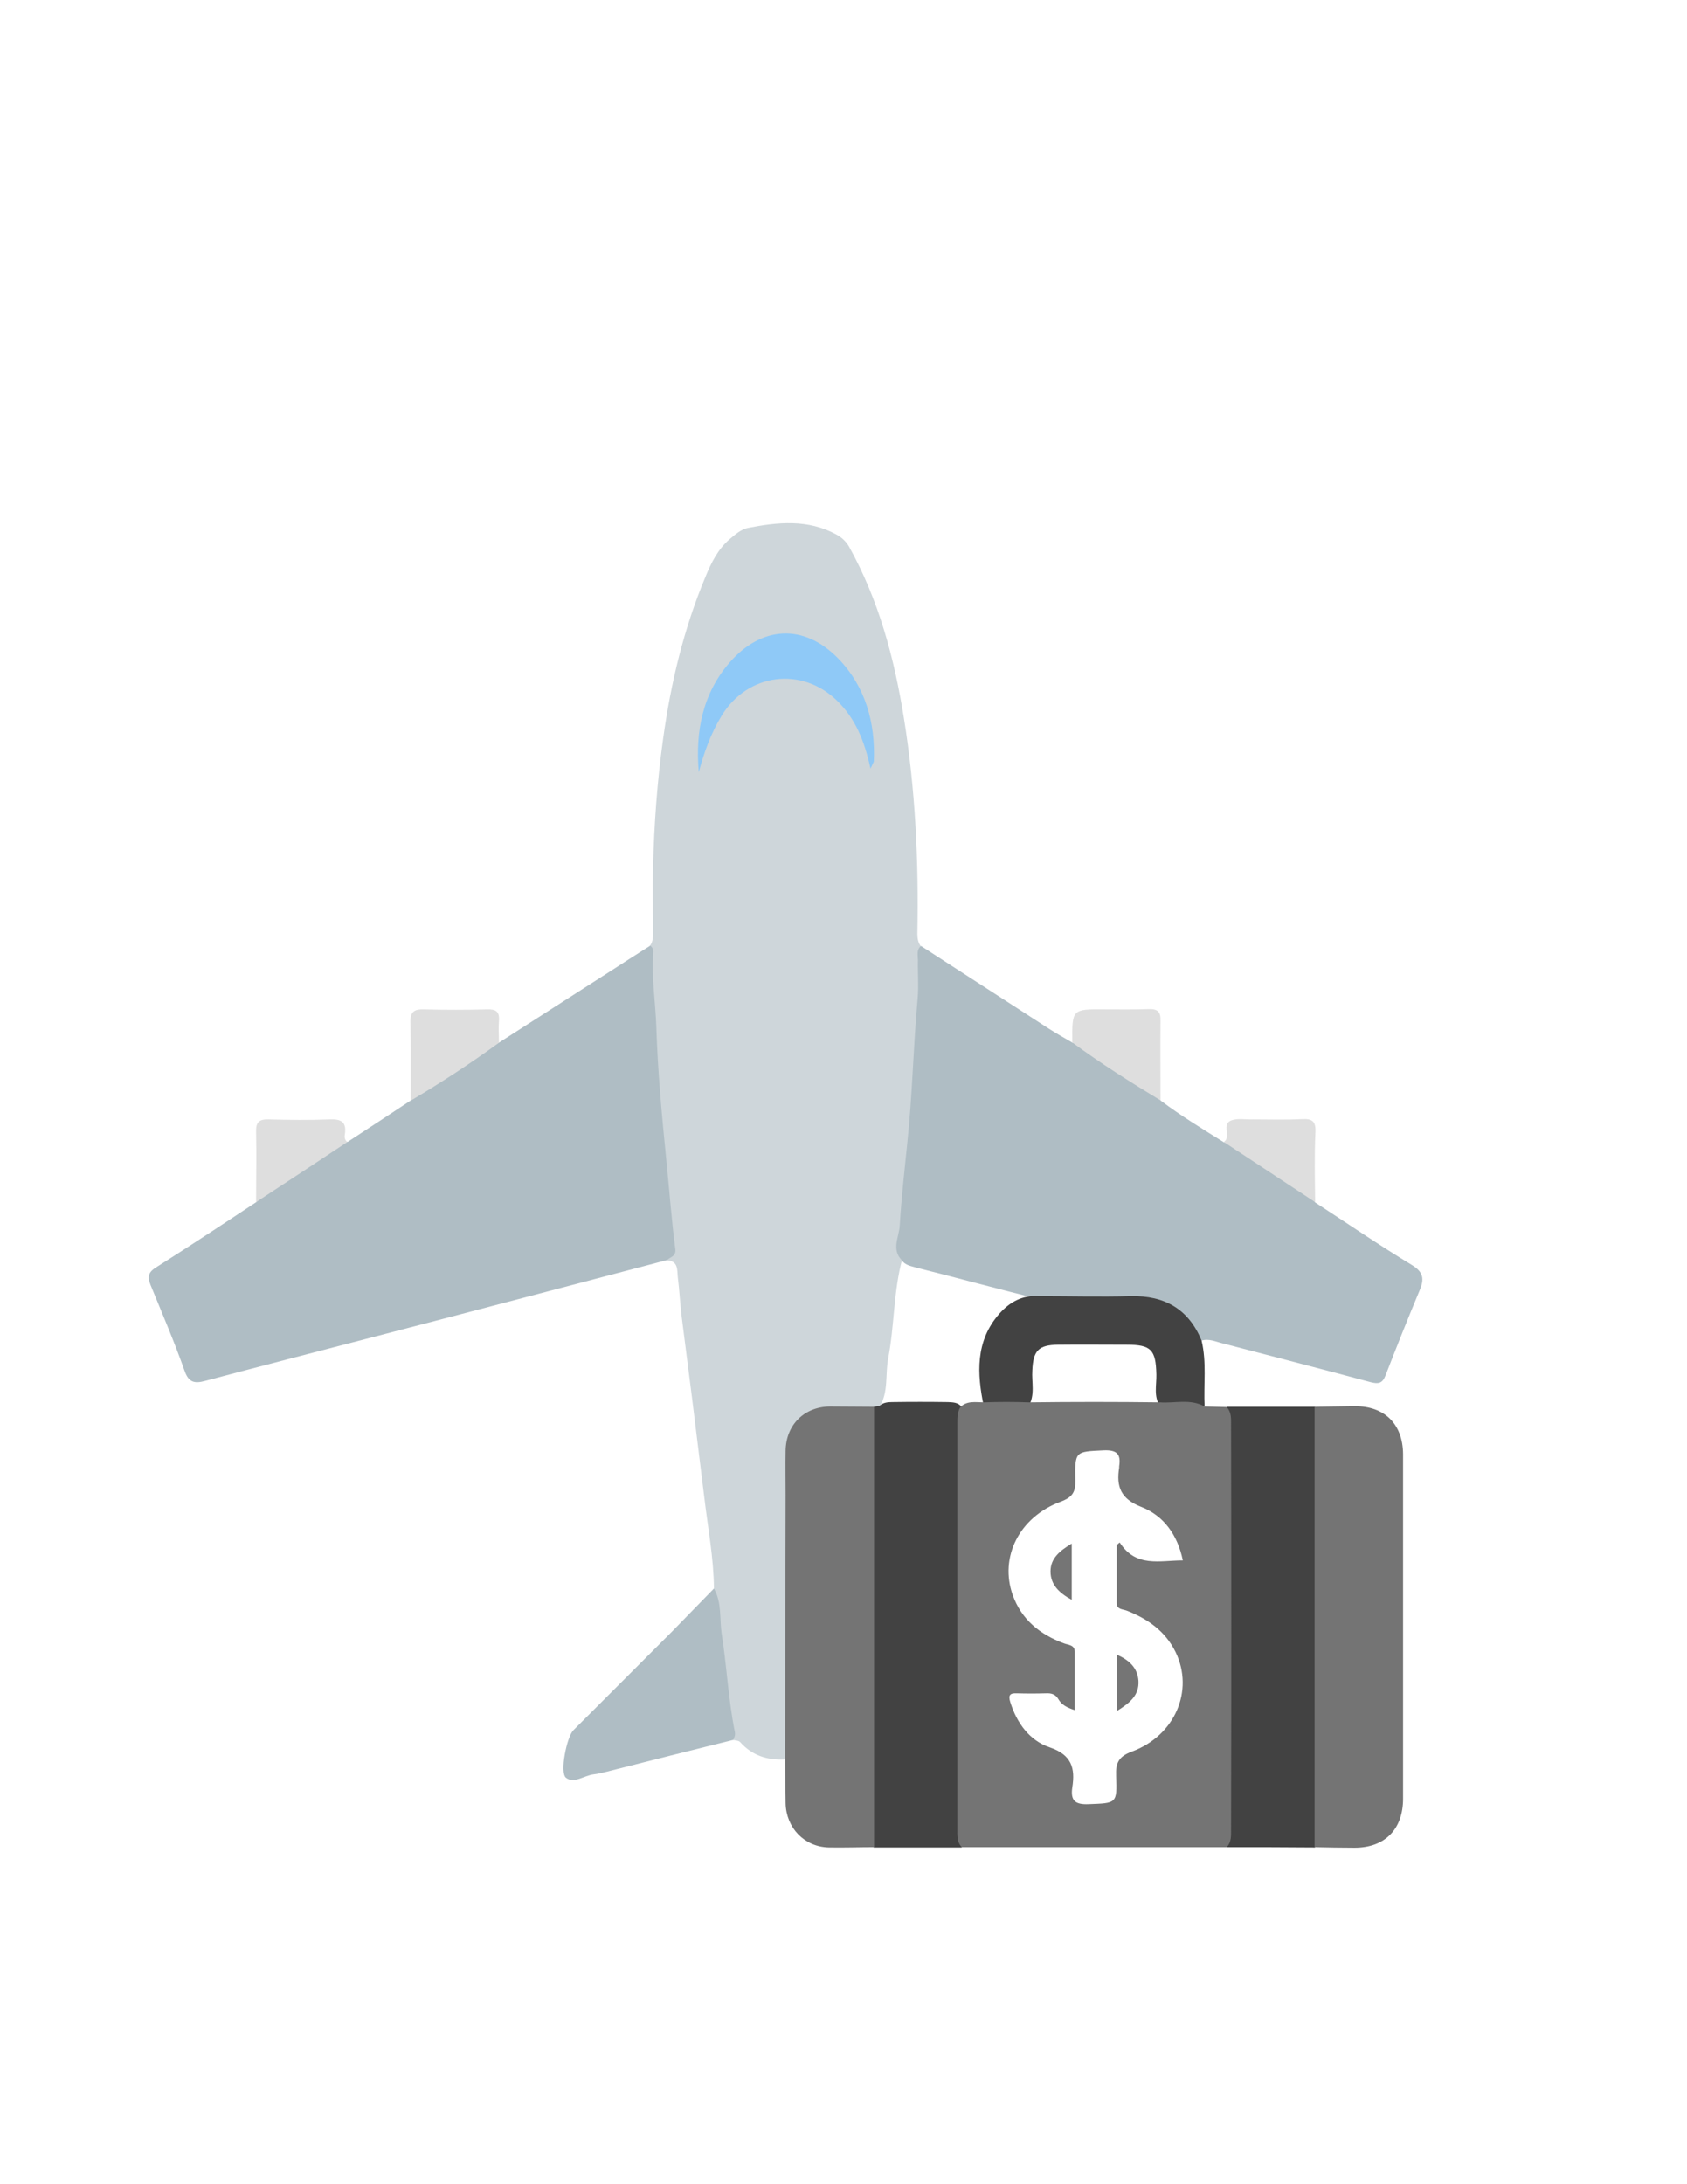 <?xml version="1.0" encoding="utf-8"?>
<!-- Generator: Adobe Illustrator 19.0.0, SVG Export Plug-In . SVG Version: 6.00 Build 0)  -->
<svg version="1.1" id="Calque_1" xmlns="http://www.w3.org/2000/svg" xmlns:xlink="http://www.w3.org/1999/xlink" x="0px" y="0px"
	 viewBox="0 0 612 792" style="enable-background:new 0 0 612 792;" xml:space="preserve">
<style type="text/css">
	.st0{fill:#CED6DA;}
	.st1{fill:#AFBDC4;}
	.st2{fill:#424242;}
	.st3{fill:#747474;}
	.st4{fill:#DEDEDE;}
	.st5{fill:#8FC9F7;}
	.st6{fill:#757575;}
</style>
<g>
	<path class="st0" d="M259,576c-0.1-11.1-2.2-22.1-3.5-33c-1.5-12.2-3-24.3-4.5-36.5c-1.2-9.7-2.5-19.3-3.7-29
		c-0.6-4.8-0.8-9.6-1.4-14.3c-0.3-2.6,0.3-6-4-6.2c2-8.6-0.4-17.1-1-25.7c-1.6-21.2-4.2-42.3-4.6-63.6c-0.1-8.3-1.8-16.5-0.5-24.8
		c1.2-1.6,1.1-3.4,1.1-5.3c0-7.7-0.2-15.3,0-23c0.4-15.7,1.5-31.4,3.7-47c2.8-20.2,7.5-39.7,15.3-58.4c2.1-5.1,4.5-10,8.8-13.7
		c2.1-1.8,4.2-3.6,6.7-4.1c10.8-2.1,21.7-3.2,32,2.4c2,1.1,3.5,2.5,4.6,4.4c10.8,19.4,16.4,40.4,19.9,62.1c4.2,26,5.4,52.1,4.9,78.3
		c0,1.5,0.2,3,1.1,4.3c0.9,5,0.7,10,0.4,14.9c-1.4,25.2-2.8,50.4-5.4,75.5c-0.8,7.8-2.2,15.5-1.6,23.3c-3.2,11.8-2.8,24.1-5.1,36
		c-1.1,5.8,0.2,12.1-3.1,17.5c-0.7,0.6-1.6,0.9-2.5,1.1c-4.5,0.5-9,0.2-13.5,0.3c-11.2,0.2-16.6,5.7-16.6,17.2
		c-0.1,33.6,0,67.2-0.1,100.8c0,2.9,0.8,6.1-1.7,8.5c-6.3,0.3-11.8-1.4-16.2-6.3c-0.5-0.6-1.8-0.6-2.7-0.8
		c-2.5-7.3-2.6-14.9-3.6-22.4c-1.2-9.2-2.3-18.4-3.4-27.5C258.8,579.3,258.7,577.7,259,576z"/>
	<path class="st1" d="M235.9,342.9c0.9,0.7,1.2,1.6,1.1,2.6c-0.7,9,0.8,17.9,1.1,26.9c0.5,16,2,32,3.6,48
		c1.1,10.9,1.9,21.8,3.3,32.6c0.3,2.6-1.9,2.8-3,3.9c-35.1,9.2-70.3,18.5-105.4,27.6c-20.7,5.4-41.4,10.7-62.1,16.2
		c-4,1.1-6.1,0.6-7.6-3.8c-3.7-10.5-8.1-20.7-12.3-31c-1.2-3-0.8-4.6,2.1-6.4c12.2-7.7,24.3-15.7,36.4-23.7c2.3-3.9,6.4-5.5,10-7.9
		c6-4,12.3-7.8,18.2-11.9c1.5-1.1,3.1-1.8,4.9-2c7.7-5,15.3-10,23-15.1c0.3-0.4,0.5-1,0.8-1.2c10.3-6.7,19.8-14.6,31.1-19.7
		c13.3-8.5,26.5-17,39.8-25.5C225.8,349.3,230.9,346.1,235.9,342.9z"/>
	<path class="st1" d="M327.1,456.9c-3.8-3.9-0.9-8.5-0.7-12.5c0.6-9.9,1.7-19.7,2.7-29.5c1.9-17.6,2.2-35.3,3.8-52.9
		c0.4-4.6,0-9.3,0.1-13.9c0-1.7-0.6-3.7,1.1-5.1c15.5,10,30.9,20,46.4,30c2.8,1.8,5.7,3.4,8.6,5.1c2.9,0.5,5.1,2.3,7.4,3.8
		c7,4.6,14,9.3,21.1,13.8c1.4,0.9,2.6,2,3.5,3.4c7.3,5.5,15.2,10.3,22.9,15.1c1.5,0.2,2.9,0.6,4.1,1.4c8.5,5.7,17.2,11,25.7,16.8
		c1.4,1,2.3,2.3,3.3,3.6c11.7,7.6,23.2,15.5,35.1,22.7c4.3,2.6,4.5,5.2,2.8,9.2c-4.3,10.3-8.4,20.6-12.4,30.9
		c-1.1,2.8-2.5,3.1-5.3,2.4c-17.9-4.8-35.8-9.4-53.8-14.1c-2.5-0.6-4.9-1.8-7.6-1c-1.9,0-2.4-1.7-3.1-2.9
		c-4.6-8.3-11.9-11.7-21.1-11.7c-9.2,0-18.3,0-27.5,0c-2.3,0-4.7,0.1-7-0.4c-14.9-3.6-29.7-7.7-44.6-11.4
		C330.7,459.1,328.4,458.9,327.1,456.9z"/>
	<path class="st2" d="M348.9,510.2c0,53.2,0,106.5,0,159.7c-10.6,0-21.3,0-31.9,0c-1.9-1.9-1.7-4.3-1.7-6.6c0-48.9,0-97.7,0-146.6
		c0-2.3-0.2-4.7,1.7-6.6c0.7-0.1,1.3-0.2,2-0.3c1.3-1.2,3-1.4,4.6-1.4c6.8-0.1,13.5-0.1,20.3,0C345.8,508.5,347.6,508.5,348.9,510.2
		z"/>
	<path class="st2" d="M445.1,669.8c0-53.2,0-106.5,0-159.7c10.6,0,21.3,0,31.9,0c1.8,1.9,1.7,4.3,1.7,6.6c0,48.9,0,97.7,0,146.6
		c0,2.3,0.2,4.7-1.7,6.6C466.3,669.8,455.7,669.8,445.1,669.8z"/>
	<path class="st3" d="M317.1,510.1c0,53.2,0,106.5,0,159.7c-5.5,0-10.9,0.2-16.4,0.1c-8.9-0.2-15.5-7.1-15.7-16
		c-0.1-5.3-0.1-10.6-0.2-15.9c0.1-32,0.1-63.9,0.2-95.9c0-5.3-0.1-10.7,0-16c0.1-9.4,6.7-16,16.1-16.1
		C306.4,510,311.7,510.1,317.1,510.1z"/>
	<path class="st3" d="M476.9,669.8c0-53.2,0-106.5,0-159.7c4.8-0.1,9.7-0.1,14.5-0.2c10.9-0.1,17.5,6.5,17.6,17.3
		c0,29.5,0,59,0,88.5c0,12.2,0,24.3,0,36.5c0,11.1-6.6,17.8-17.6,17.8C486.6,670,481.8,669.9,476.9,669.8z"/>
	<path class="st1" d="M259,576c2.9,5.1,2,10.9,2.8,16.4c1.9,11.9,2.4,23.9,4.8,35.7c0.2,1.1-0.2,1.9-0.6,2.8
		c-15.3,3.8-30.5,7.6-45.8,11.5c-1.6,0.4-3.2,0.8-4.9,1c-3.4,0.4-7.1,3.5-10,1.2c-2.3-1.9,0.3-14.8,2.7-17.2
		c11.9-11.9,23.8-23.8,35.7-35.7C248.8,586.5,253.9,581.2,259,576z"/>
	<path class="st2" d="M373.1,510c-5.4,0-10.8,0-16.2,0c-2.5-11.9-3.1-23.7,5.6-33.6c3.7-4.2,8.4-6.9,14.4-6.4
		c11.1,0,22.2,0.3,33.3,0c12.3-0.3,21,4.7,25.7,16.1c1.9,7.9,0.7,16,1.1,23.9c-5.4,0-10.8,0-16.1,0c-2.5-3.6-1.3-7.7-1.4-11.6
		c-0.2-9-1.9-10.8-10.8-10.8c-8.3,0-16.6-0.1-24.9,0c-7.1,0.1-9,2.2-9.3,9.3C374.2,501.2,375.6,505.8,373.1,510z"/>
	<path class="st4" d="M181,378.1c-10.3,7.5-21,14.5-32,21c0-9.5,0.1-18.9-0.1-28.4c-0.1-3.8,1.3-4.8,4.9-4.7
		c7.6,0.2,15.3,0.2,22.9,0c3.2-0.1,4.6,0.8,4.3,4.2C180.8,372.7,181,375.4,181,378.1z"/>
	<path class="st4" d="M421,399c-10.9-6.6-21.7-13.4-32-21c-0.1-12.1-0.1-12.1,11.8-12c5.3,0,10.6,0.1,15.9-0.1
		c3.2-0.1,4.4,0.9,4.3,4.2C420.9,379.8,421,389.4,421,399z"/>
	<path class="st4" d="M126,414.1c-11,7.3-22.1,14.6-33.1,21.8c0-8.5,0.2-17,0-25.5c-0.1-3.5,1.1-4.6,4.6-4.5c7.3,0.2,14.7,0.3,22,0
		c4.4-0.2,6.3,1,5.6,5.5C124.9,412.4,125.1,413.4,126,414.1z"/>
	<path class="st4" d="M477.1,435.9c-11-7.3-22.1-14.5-33.1-21.8c0.2-0.2,0.5-0.5,0.7-0.7c1.3-2.2-1.2-5.9,1.9-7.1
		c2.3-0.9,5.2-0.3,7.9-0.4c6,0,11.9,0.2,17.9-0.1c3.6-0.2,5,0.8,4.8,4.7C476.8,419,477,427.5,477.1,435.9z"/>
	<path class="st5" d="M315.8,278.7c-2.2-10.1-5.5-18.2-12.2-24.7c-12.8-12.4-32.4-9.9-41.8,5.5c-3.9,6.4-6.4,13.3-8.3,20.5
		c-1.3-14.8,1.4-28.6,11.3-39.9c11.2-12.8,26.6-14.5,39.5-1.1c9.7,10.1,13.3,23.1,12.7,37.1C316.9,276.5,316.6,276.9,315.8,278.7z"
		/>
	<path class="st3" d="M446.6,516.8c0-2.3,0.2-4.7-1.6-6.6c-2.7-0.1-5.3-0.1-8-0.2c-5.2-2.9-10.8-1.1-16.2-1.5
		c-15.9-0.2-31.8-0.2-47.6,0c-5.4-0.2-10.9-0.2-16.3,0c-2.9,0-6-0.7-8.5,1.7c-1.2,2-1.1,4.2-1.1,6.3c0,48.9,0,97.8,0,146.7
		c0,2.3-0.2,4.7,1.6,6.6c32,0,64.1,0,96.1,0c1.8-1.9,1.6-4.3,1.6-6.6C446.7,614.4,446.7,565.6,446.6,516.8z M410.7,635.1
		c-4.9,1.8-6,4.1-5.8,8.9c0.4,10.1,0.1,9.8-10,10.2c-4.9,0.2-6.6-1.3-5.9-6.1c1.1-6.9-0.2-11.8-8.2-14.5
		c-7.2-2.4-11.9-8.7-14.3-16.4c-0.8-2.6-0.1-3.3,2.4-3.2c3.5,0.1,7,0.1,10.5,0c2-0.1,3.5,0.3,4.6,2.2c1.1,1.9,3,3,5.9,3.9
		c0-7.3,0-14.2,0-21.1c0-2.6-2.3-2.5-3.9-3.1c-8.7-3.2-15.4-8.6-18.6-17.5c-4.9-13.7,2.3-28.3,17.4-33.9c4.3-1.6,5.4-3.5,5.3-7.7
		c-0.2-10.7,0-10.4,10.3-10.9c4.8-0.2,6.3,1.4,5.6,5.8c0,0.2,0,0.3,0,0.5c-1.1,6.9,0.6,11.3,8,14.2c8.2,3.2,13.2,10.2,15.1,19.4
		c-8.4,0-17,2.7-22.9-6.5c-0.4,0.3-0.7,0.6-1.1,1c0,7,0,14,0,21c0,2.3,2.2,2.2,3.6,2.7c7.7,3,14.1,7.5,17.8,15.1
		C433.2,613,426.3,629.3,410.7,635.1z"/>
	<path class="st6" d="M388.8,580.1c-4.6-2.5-7.7-5.5-7.7-10.3c0-4.8,3.4-7.5,7.7-10.1C388.8,566.8,388.8,573.1,388.8,580.1z"/>
	<path class="st6" d="M405.2,620.4c0-7.2,0-13.5,0-20.4c4.5,2,7.5,4.8,7.8,9.5C413.3,614.7,409.9,617.5,405.2,620.4z"/>
</g>
</svg>
